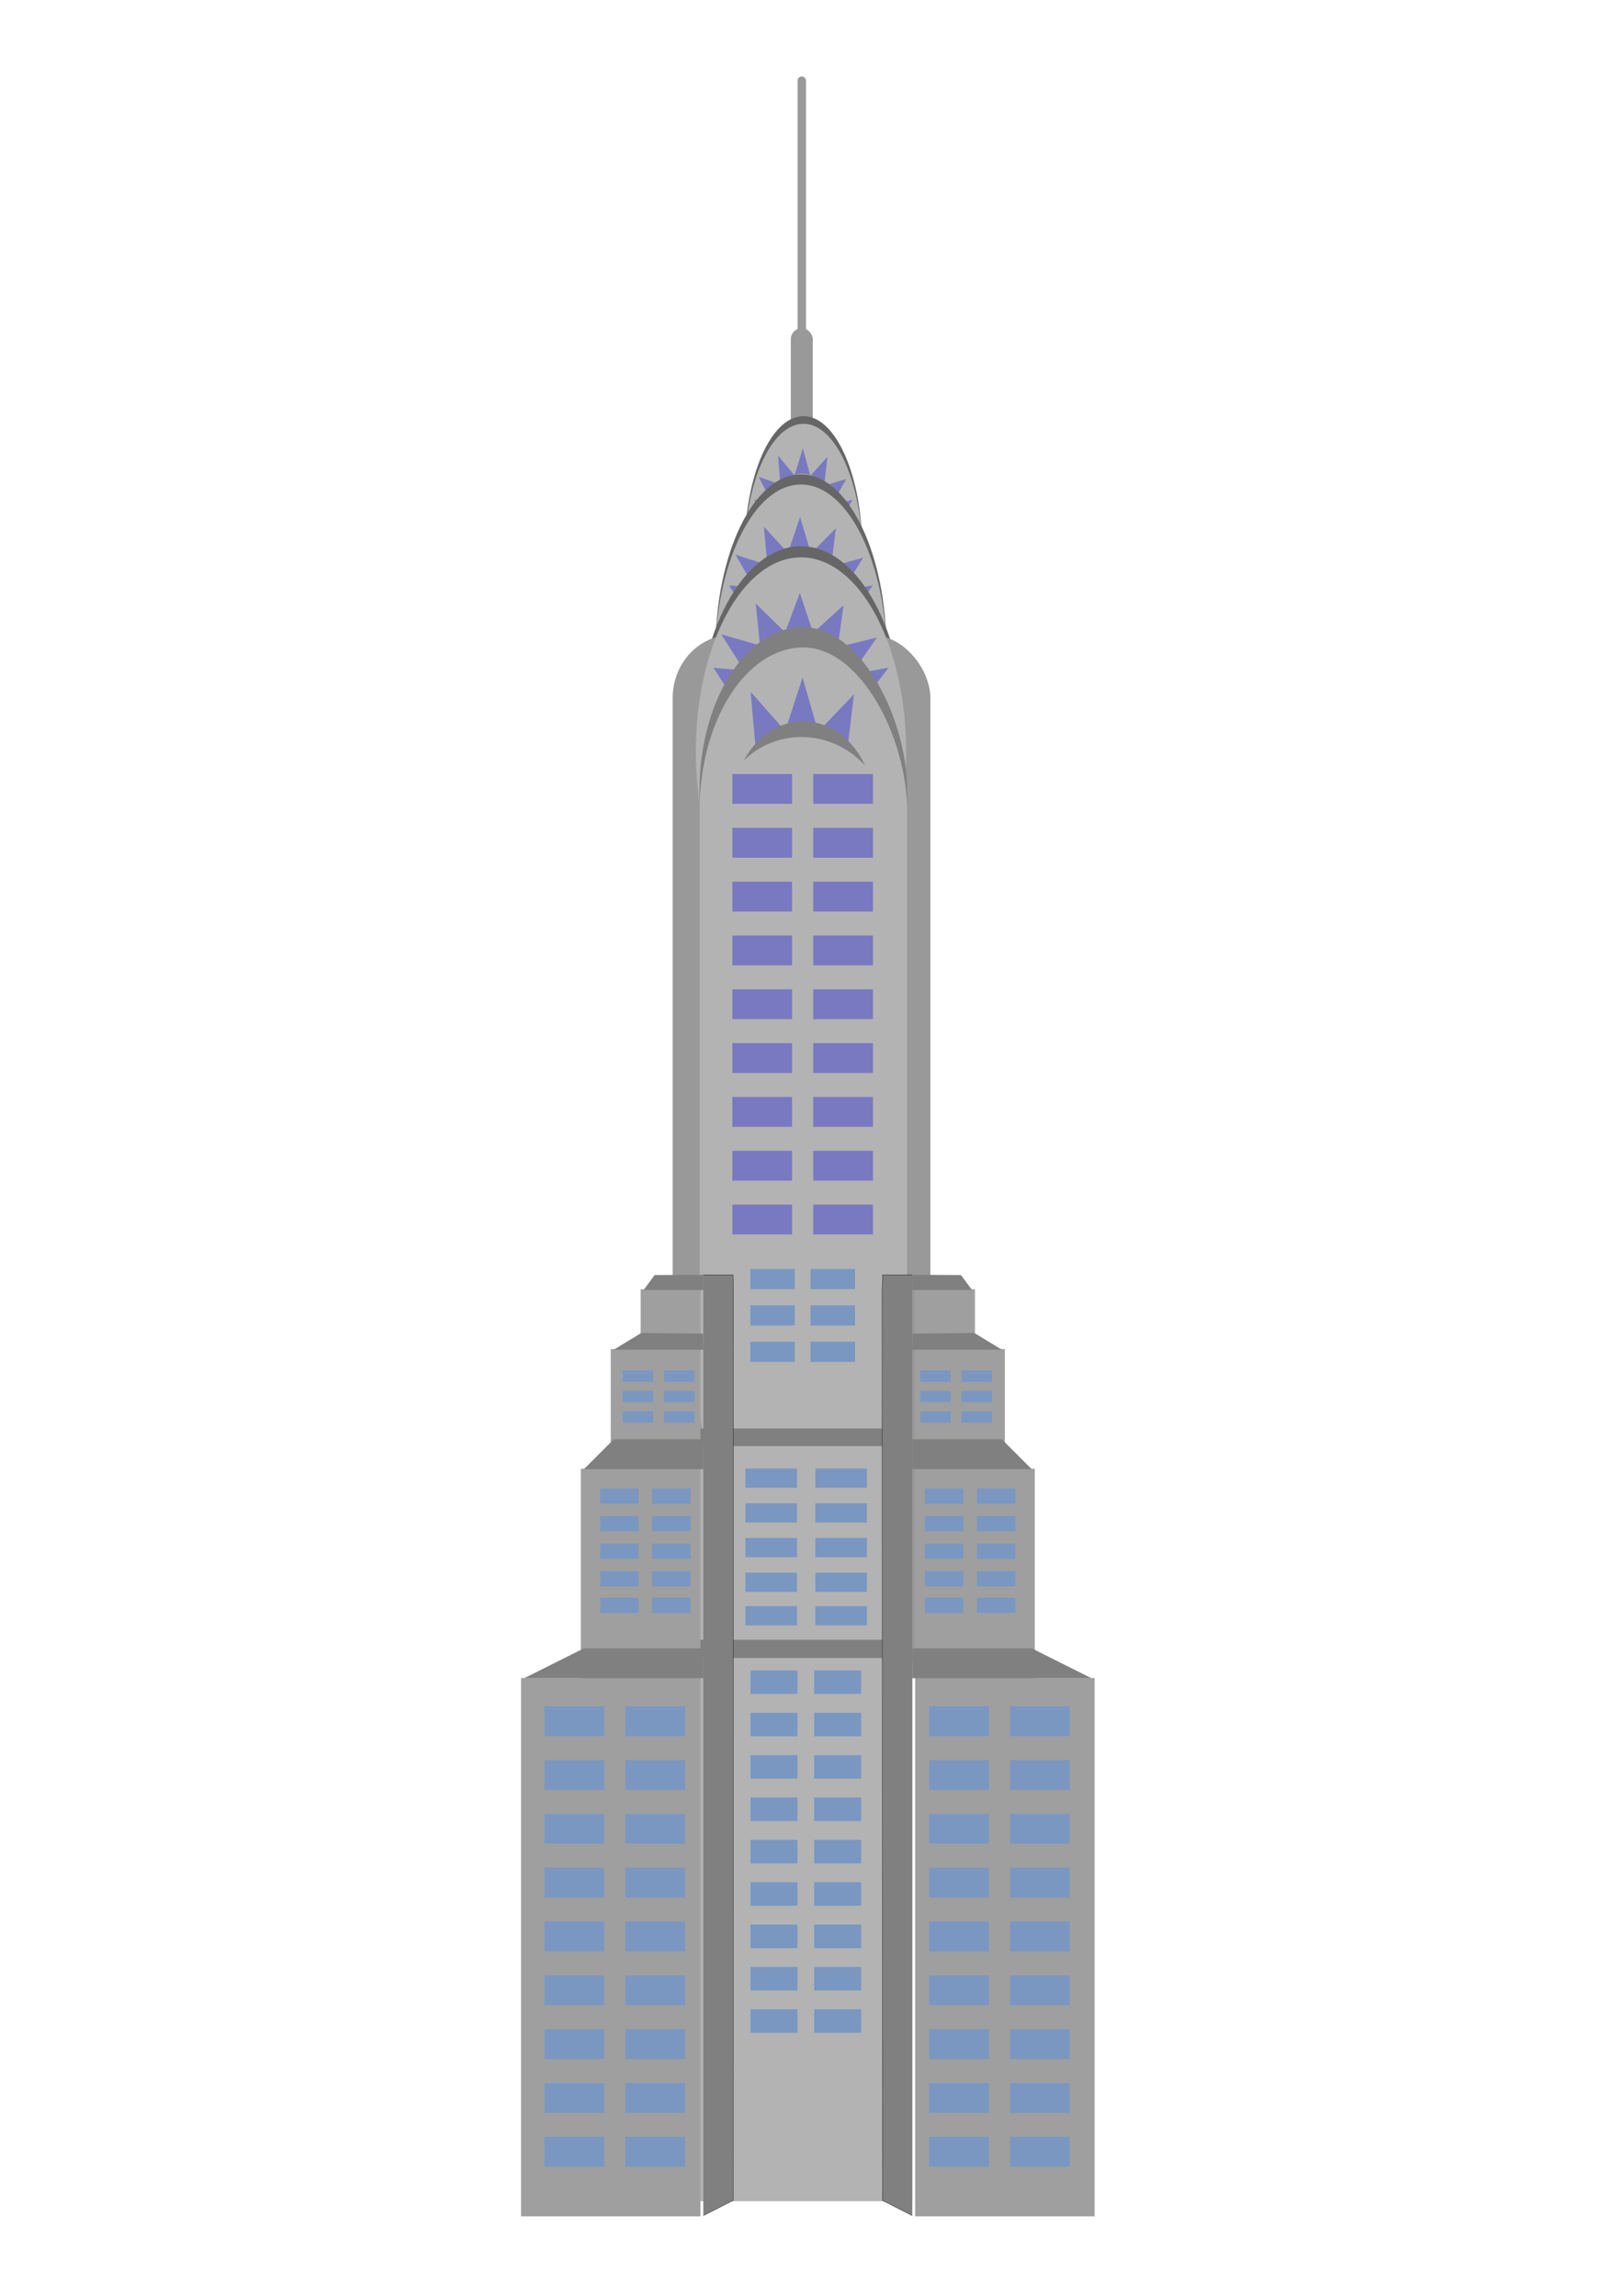 <?xml version="1.0" encoding="UTF-8" standalone="no"?>
<svg
   xmlns:dc="http://purl.org/dc/elements/1.1/"
   xmlns:cc="http://creativecommons.org/ns#"
   xmlns:rdf="http://www.w3.org/1999/02/22-rdf-syntax-ns#"
   xmlns:svg="http://www.w3.org/2000/svg"
   xmlns="http://www.w3.org/2000/svg"
   id="svg5167"
   version="1.1"
   viewBox="0 0 210 297"
   height="297mm"
   width="210mm">
  <defs
     id="defs5161" />
  <g
     id="layer1">
    <g
       transform="matrix(0.146,0,0,0.146,260.969,221.986)"
       id="g14337"
       style="display:inline">
      <rect
         style="fill:#999999;fill-opacity:1;stroke:none;stroke-width:0.565;stroke-linejoin:round;stroke-miterlimit:4;stroke-dasharray:none;stroke-opacity:1"
         id="rect12994"
         width="19.457"
         height="477.45"
         x="-1086.611"
         y="-1229.643"
         ry="9.729" />
      <rect
         style="fill:#999999;fill-opacity:1;stroke:none;stroke-width:0.565;stroke-linejoin:round;stroke-miterlimit:4;stroke-dasharray:none;stroke-opacity:1"
         id="rect12996"
         width="7.484"
         height="342.746"
         x="-1080.624"
         y="-1452.653"
         ry="3.587" />
      <ellipse
         style="fill:#666666;fill-opacity:1;stroke:none;stroke-width:0.352;stroke-linejoin:round;stroke-miterlimit:4;stroke-dasharray:none;stroke-opacity:1"
         id="path12783-4-3-4"
         cx="-1075.386"
         cy="-1033.224"
         rx="52.113"
         ry="118.501" />
      <ellipse
         style="display:inline;fill:#b3b3b3;fill-opacity:1;stroke:none;stroke-width:0.353;stroke-linejoin:round;stroke-miterlimit:4;stroke-dasharray:none;stroke-opacity:1"
         id="path12783-9-2-2-0"
         cx="-1075.386"
         cy="-1026.441"
         rx="52.429"
         ry="118.501" />
      <path
         style="fill:#7979c1;fill-opacity:1;stroke:none;stroke-width:0.17;stroke-linejoin:round;stroke-miterlimit:4;stroke-dasharray:none;stroke-opacity:1"
         d="m -1075.945,-1123.224 -7.187,23.443 c 2.157,-0.724 4.34,-1.092 6.527,-1.102 2.381,0.023 4.756,0.472 7.098,1.341 z m -22.014,6.408 2.135,25.681 -19.319,-6.814 10.445,20.111 c 5.771,-11.343 13.105,-18.93 21.05,-21.773 z m 43.816,1.112 -14.728,16.357 c 4.158,1.645 8.161,4.602 11.86,8.762 z m 16.594,19.724 -19.189,5.733 c 3.129,3.579 6.004,7.987 8.549,13.106 z m -67.973,19.923 -13.52,-1.485 8.162,15.473 c 1.526,-5.042 3.323,-9.733 5.357,-13.988 z m 58.665,1.792 c 1.845,4.1 3.477,8.57 4.868,13.34 l 10.259,-16.641 z"
         id="path12859-2-4-8" />
      <ellipse
         style="fill:#666666;fill-opacity:1;stroke:none;stroke-width:0.489;stroke-linejoin:round;stroke-miterlimit:4;stroke-dasharray:none;stroke-opacity:1"
         id="path12783-4-3"
         cx="-1077.606"
         cy="-943.099"
         rx="75.916"
         ry="157.06" />
      <ellipse
         style="display:inline;fill:#b3b3b3;fill-opacity:1;stroke:none;stroke-width:0.49;stroke-linejoin:round;stroke-miterlimit:4;stroke-dasharray:none;stroke-opacity:1"
         id="path12783-9-2-2"
         cx="-1077.606"
         cy="-934.109"
         rx="76.376"
         ry="157.06" />
      <path
         style="fill:#7979c1;fill-opacity:1;stroke:none;stroke-width:0.237;stroke-linejoin:round;stroke-miterlimit:4;stroke-dasharray:none;stroke-opacity:1"
         d="m -1078.42,-1062.385 -10.47,31.071 c 3.142,-0.959 6.322,-1.448 9.508,-1.46 3.469,0.031 6.929,0.626 10.34,1.778 z m -32.069,8.493 3.111,34.038 -28.143,-9.032 15.216,26.655 c 8.406,-15.034 19.091,-25.09 30.665,-28.858 z m 63.829,1.474 -21.455,21.679 c 6.058,2.18 11.889,6.1 17.278,11.614 z m 24.174,26.142 -27.953,7.598 c 4.558,4.744 8.746,10.586 12.454,17.37 z m -99.021,26.406 -19.695,-1.969 11.891,20.508 c 2.223,-6.683 4.84,-12.9 7.804,-18.54 z m 85.46,2.375 c 2.688,5.434 5.064,11.359 7.091,17.681 l 14.946,-22.056 z"
         id="path12859-2-4" />
      <ellipse
         style="fill:#666666;fill-opacity:1;stroke:none;stroke-width:0.565;stroke-linejoin:round;stroke-miterlimit:4;stroke-dasharray:none;stroke-opacity:1"
         id="path12783"
         cx="-1077.606"
         cy="-864.461"
         rx="92.604"
         ry="171.979" />
      <rect
         style="fill:#999999;fill-opacity:1;stroke:none;stroke-width:0.586;stroke-linejoin:round;stroke-miterlimit:4;stroke-dasharray:none;stroke-opacity:1"
         id="rect13053"
         width="103.717"
         height="925.842"
         x="-1191.32"
         y="-957.68"
         ry="55.732" />
      <rect
         style="display:inline;fill:#999999;fill-opacity:1;stroke:none;stroke-width:0.586;stroke-linejoin:round;stroke-miterlimit:4;stroke-dasharray:none;stroke-opacity:1"
         id="rect13053-6"
         width="103.717"
         height="925.842"
         x="-1066.627"
         y="-957.68"
         ry="55.732" />
      <ellipse
         style="display:inline;fill:#b3b3b3;fill-opacity:1;stroke:none;stroke-width:0.567;stroke-linejoin:round;stroke-miterlimit:4;stroke-dasharray:none;stroke-opacity:1"
         id="path12783-9"
         cx="-1077.606"
         cy="-854.618"
         rx="93.165"
         ry="171.979" />
      <path
         style="fill:#7979c1;fill-opacity:1;stroke:none;stroke-width:0.274;stroke-linejoin:round;stroke-miterlimit:4;stroke-dasharray:none;stroke-opacity:1"
         d="m -1078.599,-995.078 -12.772,34.022 c 3.833,-1.05 7.712,-1.585 11.598,-1.599 4.231,0.034 8.452,0.685 12.613,1.947 z m -39.119,9.299 3.795,37.271 -34.329,-9.89 18.561,29.187 c 10.254,-16.462 23.288,-27.473 37.406,-31.599 z m 77.86,1.614 -26.172,23.738 c 7.389,2.387 14.503,6.679 21.076,12.717 z m 29.488,28.625 -34.098,8.32 c 5.56,5.194 10.669,11.592 15.191,19.021 z m -120.788,28.914 -24.024,-2.155 14.505,22.456 c 2.712,-7.318 5.904,-14.125 9.52,-20.301 z m 104.247,2.6 c 3.279,5.95 6.178,12.438 8.65,19.361 l 18.231,-24.151 z"
         id="path12859" />
      <g
         id="g13051"
         transform="matrix(1.128,0,0,1,513.136,27.689)">
        <rect
           ry="145.181"
           y="-992.415"
           x="-1489.974"
           height="811.216"
           width="163.141"
           id="rect13006-8"
           style="display:inline;fill:#808080;fill-opacity:1;stroke:none;stroke-width:0.424;stroke-linejoin:round;stroke-miterlimit:4;stroke-dasharray:none;stroke-opacity:1" />
        <rect
           ry="145.181"
           y="-974.455"
           x="-1489.949"
           height="811.216"
           width="163.141"
           id="rect13006"
           style="fill:#b3b3b3;fill-opacity:1;stroke:none;stroke-width:0.424;stroke-linejoin:round;stroke-miterlimit:4;stroke-dasharray:none;stroke-opacity:1" />
      </g>
      <g
         id="g13183"
         transform="translate(682.499,-59.868)">
        <rect
           y="-194.857"
           x="-1852.083"
           height="306.649"
           width="185.208"
           id="rect13177"
           style="fill:#808080;fill-opacity:1;stroke:none;stroke-width:0.588;stroke-linejoin:round;stroke-miterlimit:4;stroke-dasharray:none;stroke-opacity:1" />
        <rect
           y="-179.25"
           x="-1852.083"
           height="449.792"
           width="185.208"
           id="rect13179"
           style="fill:#b3b3b3;fill-opacity:1;stroke:none;stroke-width:0.565;stroke-linejoin:round;stroke-miterlimit:4;stroke-dasharray:none;stroke-opacity:1" />
      </g>
      <g
         transform="matrix(1,0,0,1.033,682.499,133.806)"
         style="display:inline"
         id="g13183-9">
        <rect
           y="-194.857"
           x="-1852.083"
           height="306.649"
           width="185.208"
           id="rect13177-3"
           style="fill:#808080;fill-opacity:1;stroke:none;stroke-width:0.588;stroke-linejoin:round;stroke-miterlimit:4;stroke-dasharray:none;stroke-opacity:1" />
        <rect
           y="-179.25"
           x="-1852.083"
           height="465.959"
           width="190.626"
           id="rect13179-5"
           style="fill:#b3b3b3;fill-opacity:1;stroke:none;stroke-width:0.552;stroke-linejoin:round;stroke-miterlimit:4;stroke-dasharray:none;stroke-opacity:1" />
      </g>
      <g
         id="g13135"
         transform="translate(449.792,39.952)">
        <path
           transform="scale(0.265)"
           id="rect13072"
           d="m -6300,-1577.48 v 200 h -100 v 400 h -100 v 700 h -200 v 1800 h 600 v -1652 -128 -656 -424 -240 z"
           style="fill:#9f9f9f;fill-opacity:1;stroke:none;stroke-width:1.705;stroke-linejoin:round;stroke-miterlimit:4;stroke-dasharray:none;stroke-opacity:1" />
        <path
           id="path13110"
           d="m -1719.792,-99.875 h 105.833 v 26.458 h -158.75"
           style="fill:#808080;stroke:none;stroke-width:0.265px;stroke-linecap:butt;stroke-linejoin:miter;stroke-opacity:1" />
        <path
           id="path13117"
           d="m -1719.792,-258.625 26.458,-26.458 h 79.375 v 26.458 z"
           style="fill:#808080;stroke:none;stroke-width:0.265px;stroke-linecap:butt;stroke-linejoin:miter;stroke-opacity:1" />
        <path
           id="path13119"
           d="m -1693.333,-364.458 h 79.375 l -0.265,-14.287 -54.769,-0.529 z"
           style="fill:#808080;stroke:none;stroke-width:0.265px;stroke-linecap:butt;stroke-linejoin:miter;stroke-opacity:1" />
        <path
           id="path13125"
           d="m -1666.875,-417.375 h 52.917 v -13.494 l -43.127,0.265 z"
           style="fill:#808080;stroke:none;stroke-width:0.265px;stroke-linecap:butt;stroke-linejoin:miter;stroke-opacity:1" />
        <path
           id="path13127"
           d="m -1613.958,-430.869 h 26.324 l 0.374,13.564 -0.24,806.695 -26.458,13.442"
           style="fill:#808080;stroke:#000000;stroke-width:0.265px;stroke-linecap:butt;stroke-linejoin:miter;stroke-opacity:1" />
      </g>
      <g
         style="display:inline"
         id="g13135-0"
         transform="matrix(-1,0,0,1,-2592.917,39.952)">
        <path
           transform="scale(0.265)"
           id="rect13072-1"
           d="m -6300,-1577.48 v 200 h -100 v 400 h -100 v 700 h -200 v 1800 h 600 v -1652 -128 -656 -424 -240 z"
           style="fill:#9f9f9f;fill-opacity:1;stroke:none;stroke-width:1.705;stroke-linejoin:round;stroke-miterlimit:4;stroke-dasharray:none;stroke-opacity:1" />
        <path
           id="path13110-5"
           d="m -1719.792,-99.875 h 105.833 v 26.458 h -158.75"
           style="fill:#808080;stroke:none;stroke-width:0.265px;stroke-linecap:butt;stroke-linejoin:miter;stroke-opacity:1" />
        <path
           id="path13117-2"
           d="m -1719.792,-258.625 26.458,-26.458 h 79.375 v 26.458 z"
           style="fill:#808080;stroke:none;stroke-width:0.265px;stroke-linecap:butt;stroke-linejoin:miter;stroke-opacity:1" />
        <path
           id="path13119-4"
           d="m -1693.333,-364.458 h 79.375 l -0.265,-14.287 -54.769,-0.529 z"
           style="fill:#808080;stroke:none;stroke-width:0.265px;stroke-linecap:butt;stroke-linejoin:miter;stroke-opacity:1" />
        <path
           id="path13125-6"
           d="m -1666.875,-417.375 h 52.917 v -13.494 l -43.127,0.265 z"
           style="fill:#808080;stroke:none;stroke-width:0.265px;stroke-linecap:butt;stroke-linejoin:miter;stroke-opacity:1" />
        <path
           id="path13127-1"
           d="m -1613.958,-430.869 h 26.324 l 0.374,13.564 -0.24,806.695 -26.458,13.442"
           style="fill:#808080;stroke:#000000;stroke-width:0.265px;stroke-linecap:butt;stroke-linejoin:miter;stroke-opacity:1" />
      </g>
      <g
         id="g13354"
         transform="translate(0,-2.126)"
         style="fill:#7997c1;fill-opacity:1">
        <g
           style="fill:#7997c1;fill-opacity:1"
           id="g13234">
          <rect
             style="fill:#7997c1;fill-opacity:1;stroke:none;stroke-width:0.565;stroke-linejoin:round;stroke-miterlimit:4;stroke-dasharray:none;stroke-opacity:1"
             id="rect13226"
             width="52.917"
             height="26.458"
             x="-1304.925"
             y="-6.477" />
          <rect
             style="fill:#7997c1;fill-opacity:1;stroke:none;stroke-width:0.565;stroke-linejoin:round;stroke-miterlimit:4;stroke-dasharray:none;stroke-opacity:1"
             id="rect13228"
             width="52.917"
             height="26.458"
             x="-1233.223"
             y="-6.477" />
        </g>
        <g
           id="g13234-9"
           style="display:inline;fill:#7997c1;fill-opacity:1"
           transform="translate(0,47.693)">
          <rect
             style="fill:#7997c1;fill-opacity:1;stroke:none;stroke-width:0.565;stroke-linejoin:round;stroke-miterlimit:4;stroke-dasharray:none;stroke-opacity:1"
             id="rect13226-0"
             width="52.917"
             height="26.458"
             x="-1304.925"
             y="-6.477" />
          <rect
             style="fill:#7997c1;fill-opacity:1;stroke:none;stroke-width:0.565;stroke-linejoin:round;stroke-miterlimit:4;stroke-dasharray:none;stroke-opacity:1"
             id="rect13228-4"
             width="52.917"
             height="26.458"
             x="-1233.223"
             y="-6.477" />
        </g>
        <g
           id="g13234-2"
           style="display:inline;fill:#7997c1;fill-opacity:1"
           transform="translate(0,143.08)">
          <rect
             style="fill:#7997c1;fill-opacity:1;stroke:none;stroke-width:0.565;stroke-linejoin:round;stroke-miterlimit:4;stroke-dasharray:none;stroke-opacity:1"
             id="rect13226-7"
             width="52.917"
             height="26.458"
             x="-1304.925"
             y="-6.477" />
          <rect
             style="fill:#7997c1;fill-opacity:1;stroke:none;stroke-width:0.565;stroke-linejoin:round;stroke-miterlimit:4;stroke-dasharray:none;stroke-opacity:1"
             id="rect13228-0"
             width="52.917"
             height="26.458"
             x="-1233.223"
             y="-6.477" />
        </g>
        <g
           id="g13234-20"
           style="display:inline;fill:#7997c1;fill-opacity:1"
           transform="translate(0,95.387)">
          <rect
             style="fill:#7997c1;fill-opacity:1;stroke:none;stroke-width:0.565;stroke-linejoin:round;stroke-miterlimit:4;stroke-dasharray:none;stroke-opacity:1"
             id="rect13226-4"
             width="52.917"
             height="26.458"
             x="-1304.925"
             y="-6.477" />
          <rect
             style="fill:#7997c1;fill-opacity:1;stroke:none;stroke-width:0.565;stroke-linejoin:round;stroke-miterlimit:4;stroke-dasharray:none;stroke-opacity:1"
             id="rect13228-3"
             width="52.917"
             height="26.458"
             x="-1233.223"
             y="-6.477" />
        </g>
        <g
           id="g13234-5"
           style="display:inline;fill:#7997c1;fill-opacity:1"
           transform="translate(0,190.774)">
          <rect
             style="fill:#7997c1;fill-opacity:1;stroke:none;stroke-width:0.565;stroke-linejoin:round;stroke-miterlimit:4;stroke-dasharray:none;stroke-opacity:1"
             id="rect13226-9"
             width="52.917"
             height="26.458"
             x="-1304.925"
             y="-6.477" />
          <rect
             style="fill:#7997c1;fill-opacity:1;stroke:none;stroke-width:0.565;stroke-linejoin:round;stroke-miterlimit:4;stroke-dasharray:none;stroke-opacity:1"
             id="rect13228-6"
             width="52.917"
             height="26.458"
             x="-1233.223"
             y="-6.477" />
        </g>
        <g
           id="g13234-7"
           style="display:inline;fill:#7997c1;fill-opacity:1"
           transform="translate(0,238.467)">
          <rect
             style="fill:#7997c1;fill-opacity:1;stroke:none;stroke-width:0.565;stroke-linejoin:round;stroke-miterlimit:4;stroke-dasharray:none;stroke-opacity:1"
             id="rect13226-8"
             width="52.917"
             height="26.458"
             x="-1304.925"
             y="-6.477" />
          <rect
             style="fill:#7997c1;fill-opacity:1;stroke:none;stroke-width:0.565;stroke-linejoin:round;stroke-miterlimit:4;stroke-dasharray:none;stroke-opacity:1"
             id="rect13228-5"
             width="52.917"
             height="26.458"
             x="-1233.223"
             y="-6.477" />
        </g>
        <g
           id="g13234-4"
           style="display:inline;fill:#7997c1;fill-opacity:1"
           transform="translate(0,286.16)">
          <rect
             style="fill:#7997c1;fill-opacity:1;stroke:none;stroke-width:0.565;stroke-linejoin:round;stroke-miterlimit:4;stroke-dasharray:none;stroke-opacity:1"
             id="rect13226-1"
             width="52.917"
             height="26.458"
             x="-1304.925"
             y="-6.477" />
          <rect
             style="fill:#7997c1;fill-opacity:1;stroke:none;stroke-width:0.565;stroke-linejoin:round;stroke-miterlimit:4;stroke-dasharray:none;stroke-opacity:1"
             id="rect13228-34"
             width="52.917"
             height="26.458"
             x="-1233.223"
             y="-6.477" />
        </g>
        <g
           id="g13234-79"
           style="display:inline;fill:#7997c1;fill-opacity:1"
           transform="translate(0,333.854)">
          <rect
             style="fill:#7997c1;fill-opacity:1;stroke:none;stroke-width:0.565;stroke-linejoin:round;stroke-miterlimit:4;stroke-dasharray:none;stroke-opacity:1"
             id="rect13226-44"
             width="52.917"
             height="26.458"
             x="-1304.925"
             y="-6.477" />
          <rect
             style="fill:#7997c1;fill-opacity:1;stroke:none;stroke-width:0.565;stroke-linejoin:round;stroke-miterlimit:4;stroke-dasharray:none;stroke-opacity:1"
             id="rect13228-41"
             width="52.917"
             height="26.458"
             x="-1233.223"
             y="-6.477" />
        </g>
        <g
           id="g13234-6"
           style="display:inline;fill:#7997c1;fill-opacity:1"
           transform="translate(0,381.547)">
          <rect
             style="fill:#7997c1;fill-opacity:1;stroke:none;stroke-width:0.565;stroke-linejoin:round;stroke-miterlimit:4;stroke-dasharray:none;stroke-opacity:1"
             id="rect13226-6"
             width="52.917"
             height="26.458"
             x="-1304.925"
             y="-6.477" />
          <rect
             style="fill:#7997c1;fill-opacity:1;stroke:none;stroke-width:0.565;stroke-linejoin:round;stroke-miterlimit:4;stroke-dasharray:none;stroke-opacity:1"
             id="rect13228-07"
             width="52.917"
             height="26.458"
             x="-1233.223"
             y="-6.477" />
        </g>
      </g>
      <g
         transform="translate(340.916,-2.126)"
         style="display:inline;fill:#7997c1;fill-opacity:1"
         id="g13354-2">
        <g
           style="fill:#7997c1;fill-opacity:1"
           id="g13234-52">
          <rect
             style="fill:#7997c1;fill-opacity:1;stroke:none;stroke-width:0.565;stroke-linejoin:round;stroke-miterlimit:4;stroke-dasharray:none;stroke-opacity:1"
             id="rect13226-43"
             width="52.917"
             height="26.458"
             x="-1304.925"
             y="-6.477" />
          <rect
             style="fill:#7997c1;fill-opacity:1;stroke:none;stroke-width:0.565;stroke-linejoin:round;stroke-miterlimit:4;stroke-dasharray:none;stroke-opacity:1"
             id="rect13228-9"
             width="52.917"
             height="26.458"
             x="-1233.223"
             y="-6.477" />
        </g>
        <g
           id="g13234-9-4"
           style="display:inline;fill:#7997c1;fill-opacity:1"
           transform="translate(0,47.693)">
          <rect
             style="fill:#7997c1;fill-opacity:1;stroke:none;stroke-width:0.565;stroke-linejoin:round;stroke-miterlimit:4;stroke-dasharray:none;stroke-opacity:1"
             id="rect13226-0-3"
             width="52.917"
             height="26.458"
             x="-1304.925"
             y="-6.477" />
          <rect
             style="fill:#7997c1;fill-opacity:1;stroke:none;stroke-width:0.565;stroke-linejoin:round;stroke-miterlimit:4;stroke-dasharray:none;stroke-opacity:1"
             id="rect13228-4-6"
             width="52.917"
             height="26.458"
             x="-1233.223"
             y="-6.477" />
        </g>
        <g
           id="g13234-2-5"
           style="display:inline;fill:#7997c1;fill-opacity:1"
           transform="translate(0,143.08)">
          <rect
             style="fill:#7997c1;fill-opacity:1;stroke:none;stroke-width:0.565;stroke-linejoin:round;stroke-miterlimit:4;stroke-dasharray:none;stroke-opacity:1"
             id="rect13226-7-9"
             width="52.917"
             height="26.458"
             x="-1304.925"
             y="-6.477" />
          <rect
             style="fill:#7997c1;fill-opacity:1;stroke:none;stroke-width:0.565;stroke-linejoin:round;stroke-miterlimit:4;stroke-dasharray:none;stroke-opacity:1"
             id="rect13228-0-9"
             width="52.917"
             height="26.458"
             x="-1233.223"
             y="-6.477" />
        </g>
        <g
           id="g13234-20-1"
           style="display:inline;fill:#7997c1;fill-opacity:1"
           transform="translate(0,95.387)">
          <rect
             style="fill:#7997c1;fill-opacity:1;stroke:none;stroke-width:0.565;stroke-linejoin:round;stroke-miterlimit:4;stroke-dasharray:none;stroke-opacity:1"
             id="rect13226-4-0"
             width="52.917"
             height="26.458"
             x="-1304.925"
             y="-6.477" />
          <rect
             style="fill:#7997c1;fill-opacity:1;stroke:none;stroke-width:0.565;stroke-linejoin:round;stroke-miterlimit:4;stroke-dasharray:none;stroke-opacity:1"
             id="rect13228-3-9"
             width="52.917"
             height="26.458"
             x="-1233.223"
             y="-6.477" />
        </g>
        <g
           id="g13234-5-7"
           style="display:inline;fill:#7997c1;fill-opacity:1"
           transform="translate(0,190.774)">
          <rect
             style="fill:#7997c1;fill-opacity:1;stroke:none;stroke-width:0.565;stroke-linejoin:round;stroke-miterlimit:4;stroke-dasharray:none;stroke-opacity:1"
             id="rect13226-9-2"
             width="52.917"
             height="26.458"
             x="-1304.925"
             y="-6.477" />
          <rect
             style="fill:#7997c1;fill-opacity:1;stroke:none;stroke-width:0.565;stroke-linejoin:round;stroke-miterlimit:4;stroke-dasharray:none;stroke-opacity:1"
             id="rect13228-6-5"
             width="52.917"
             height="26.458"
             x="-1233.223"
             y="-6.477" />
        </g>
        <g
           id="g13234-7-5"
           style="display:inline;fill:#7997c1;fill-opacity:1"
           transform="translate(0,238.467)">
          <rect
             style="fill:#7997c1;fill-opacity:1;stroke:none;stroke-width:0.565;stroke-linejoin:round;stroke-miterlimit:4;stroke-dasharray:none;stroke-opacity:1"
             id="rect13226-8-4"
             width="52.917"
             height="26.458"
             x="-1304.925"
             y="-6.477" />
          <rect
             style="fill:#7997c1;fill-opacity:1;stroke:none;stroke-width:0.565;stroke-linejoin:round;stroke-miterlimit:4;stroke-dasharray:none;stroke-opacity:1"
             id="rect13228-5-5"
             width="52.917"
             height="26.458"
             x="-1233.223"
             y="-6.477" />
        </g>
        <g
           id="g13234-4-5"
           style="display:inline;fill:#7997c1;fill-opacity:1"
           transform="translate(0,286.16)">
          <rect
             style="fill:#7997c1;fill-opacity:1;stroke:none;stroke-width:0.565;stroke-linejoin:round;stroke-miterlimit:4;stroke-dasharray:none;stroke-opacity:1"
             id="rect13226-1-9"
             width="52.917"
             height="26.458"
             x="-1304.925"
             y="-6.477" />
          <rect
             style="fill:#7997c1;fill-opacity:1;stroke:none;stroke-width:0.565;stroke-linejoin:round;stroke-miterlimit:4;stroke-dasharray:none;stroke-opacity:1"
             id="rect13228-34-9"
             width="52.917"
             height="26.458"
             x="-1233.223"
             y="-6.477" />
        </g>
        <g
           id="g13234-79-6"
           style="display:inline;fill:#7997c1;fill-opacity:1"
           transform="translate(0,333.854)">
          <rect
             style="fill:#7997c1;fill-opacity:1;stroke:none;stroke-width:0.565;stroke-linejoin:round;stroke-miterlimit:4;stroke-dasharray:none;stroke-opacity:1"
             id="rect13226-44-8"
             width="52.917"
             height="26.458"
             x="-1304.925"
             y="-6.477" />
          <rect
             style="fill:#7997c1;fill-opacity:1;stroke:none;stroke-width:0.565;stroke-linejoin:round;stroke-miterlimit:4;stroke-dasharray:none;stroke-opacity:1"
             id="rect13228-41-4"
             width="52.917"
             height="26.458"
             x="-1233.223"
             y="-6.477" />
        </g>
        <g
           id="g13234-6-8"
           style="display:inline;fill:#7997c1;fill-opacity:1"
           transform="translate(0,381.547)">
          <rect
             style="fill:#7997c1;fill-opacity:1;stroke:none;stroke-width:0.565;stroke-linejoin:round;stroke-miterlimit:4;stroke-dasharray:none;stroke-opacity:1"
             id="rect13226-6-8"
             width="52.917"
             height="26.458"
             x="-1304.925"
             y="-6.477" />
          <rect
             style="fill:#7997c1;fill-opacity:1;stroke:none;stroke-width:0.565;stroke-linejoin:round;stroke-miterlimit:4;stroke-dasharray:none;stroke-opacity:1"
             id="rect13228-07-2"
             width="52.917"
             height="26.458"
             x="-1233.223"
             y="-6.477" />
        </g>
      </g>
      <g
         transform="translate(166.494,-828.148)"
         style="display:inline;fill:#7979c1;fill-opacity:1"
         id="g13354-2-9">
        <g
           style="fill:#7979c1;fill-opacity:1"
           id="g13234-52-5">
          <rect
             style="fill:#7979c1;fill-opacity:1;stroke:none;stroke-width:0.565;stroke-linejoin:round;stroke-miterlimit:4;stroke-dasharray:none;stroke-opacity:1"
             id="rect13226-43-6"
             width="52.917"
             height="26.458"
             x="-1304.925"
             y="-6.477" />
          <rect
             style="fill:#7979c1;fill-opacity:1;stroke:none;stroke-width:0.565;stroke-linejoin:round;stroke-miterlimit:4;stroke-dasharray:none;stroke-opacity:1"
             id="rect13228-9-2"
             width="52.917"
             height="26.458"
             x="-1233.223"
             y="-6.477" />
        </g>
        <g
           id="g13234-9-4-3"
           style="display:inline;fill:#7979c1;fill-opacity:1"
           transform="translate(0,47.693)">
          <rect
             style="fill:#7979c1;fill-opacity:1;stroke:none;stroke-width:0.565;stroke-linejoin:round;stroke-miterlimit:4;stroke-dasharray:none;stroke-opacity:1"
             id="rect13226-0-3-4"
             width="52.917"
             height="26.458"
             x="-1304.925"
             y="-6.477" />
          <rect
             style="fill:#7979c1;fill-opacity:1;stroke:none;stroke-width:0.565;stroke-linejoin:round;stroke-miterlimit:4;stroke-dasharray:none;stroke-opacity:1"
             id="rect13228-4-6-7"
             width="52.917"
             height="26.458"
             x="-1233.223"
             y="-6.477" />
        </g>
        <g
           id="g13234-2-5-3"
           style="display:inline;fill:#7979c1;fill-opacity:1"
           transform="translate(0,143.08)">
          <rect
             style="fill:#7979c1;fill-opacity:1;stroke:none;stroke-width:0.565;stroke-linejoin:round;stroke-miterlimit:4;stroke-dasharray:none;stroke-opacity:1"
             id="rect13226-7-9-7"
             width="52.917"
             height="26.458"
             x="-1304.925"
             y="-6.477" />
          <rect
             style="fill:#7979c1;fill-opacity:1;stroke:none;stroke-width:0.565;stroke-linejoin:round;stroke-miterlimit:4;stroke-dasharray:none;stroke-opacity:1"
             id="rect13228-0-9-9"
             width="52.917"
             height="26.458"
             x="-1233.223"
             y="-6.477" />
        </g>
        <g
           id="g13234-20-1-0"
           style="display:inline;fill:#7979c1;fill-opacity:1"
           transform="translate(0,95.387)">
          <rect
             style="fill:#7979c1;fill-opacity:1;stroke:none;stroke-width:0.565;stroke-linejoin:round;stroke-miterlimit:4;stroke-dasharray:none;stroke-opacity:1"
             id="rect13226-4-0-2"
             width="52.917"
             height="26.458"
             x="-1304.925"
             y="-6.477" />
          <rect
             style="fill:#7979c1;fill-opacity:1;stroke:none;stroke-width:0.565;stroke-linejoin:round;stroke-miterlimit:4;stroke-dasharray:none;stroke-opacity:1"
             id="rect13228-3-9-6"
             width="52.917"
             height="26.458"
             x="-1233.223"
             y="-6.477" />
        </g>
        <g
           id="g13234-5-7-6"
           style="display:inline;fill:#7979c1;fill-opacity:1"
           transform="translate(0,190.774)">
          <rect
             style="fill:#7979c1;fill-opacity:1;stroke:none;stroke-width:0.565;stroke-linejoin:round;stroke-miterlimit:4;stroke-dasharray:none;stroke-opacity:1"
             id="rect13226-9-2-7"
             width="52.917"
             height="26.458"
             x="-1304.925"
             y="-6.477" />
          <rect
             style="fill:#7979c1;fill-opacity:1;stroke:none;stroke-width:0.565;stroke-linejoin:round;stroke-miterlimit:4;stroke-dasharray:none;stroke-opacity:1"
             id="rect13228-6-5-3"
             width="52.917"
             height="26.458"
             x="-1233.223"
             y="-6.477" />
        </g>
        <g
           id="g13234-7-5-6"
           style="display:inline;fill:#7979c1;fill-opacity:1"
           transform="translate(0,238.467)">
          <rect
             style="fill:#7979c1;fill-opacity:1;stroke:none;stroke-width:0.565;stroke-linejoin:round;stroke-miterlimit:4;stroke-dasharray:none;stroke-opacity:1"
             id="rect13226-8-4-0"
             width="52.917"
             height="26.458"
             x="-1304.925"
             y="-6.477" />
          <rect
             style="fill:#7979c1;fill-opacity:1;stroke:none;stroke-width:0.565;stroke-linejoin:round;stroke-miterlimit:4;stroke-dasharray:none;stroke-opacity:1"
             id="rect13228-5-5-5"
             width="52.917"
             height="26.458"
             x="-1233.223"
             y="-6.477" />
        </g>
        <g
           id="g13234-4-5-7"
           style="display:inline;fill:#7979c1;fill-opacity:1"
           transform="translate(0,286.16)">
          <rect
             style="fill:#7979c1;fill-opacity:1;stroke:none;stroke-width:0.565;stroke-linejoin:round;stroke-miterlimit:4;stroke-dasharray:none;stroke-opacity:1"
             id="rect13226-1-9-4"
             width="52.917"
             height="26.458"
             x="-1304.925"
             y="-6.477" />
          <rect
             style="fill:#7979c1;fill-opacity:1;stroke:none;stroke-width:0.565;stroke-linejoin:round;stroke-miterlimit:4;stroke-dasharray:none;stroke-opacity:1"
             id="rect13228-34-9-1"
             width="52.917"
             height="26.458"
             x="-1233.223"
             y="-6.477" />
        </g>
        <g
           id="g13234-79-6-5"
           style="display:inline;fill:#7979c1;fill-opacity:1"
           transform="translate(0,333.854)">
          <rect
             style="fill:#7979c1;fill-opacity:1;stroke:none;stroke-width:0.565;stroke-linejoin:round;stroke-miterlimit:4;stroke-dasharray:none;stroke-opacity:1"
             id="rect13226-44-8-8"
             width="52.917"
             height="26.458"
             x="-1304.925"
             y="-6.477" />
          <rect
             style="fill:#7979c1;fill-opacity:1;stroke:none;stroke-width:0.565;stroke-linejoin:round;stroke-miterlimit:4;stroke-dasharray:none;stroke-opacity:1"
             id="rect13228-41-4-0"
             width="52.917"
             height="26.458"
             x="-1233.223"
             y="-6.477" />
        </g>
        <g
           id="g13234-6-8-8"
           style="display:inline;fill:#7979c1;fill-opacity:1"
           transform="translate(0,381.547)">
          <rect
             style="fill:#7979c1;fill-opacity:1;stroke:none;stroke-width:0.565;stroke-linejoin:round;stroke-miterlimit:4;stroke-dasharray:none;stroke-opacity:1"
             id="rect13226-6-8-6"
             width="52.917"
             height="26.458"
             x="-1304.925"
             y="-6.477" />
          <rect
             style="fill:#7979c1;fill-opacity:1;stroke:none;stroke-width:0.565;stroke-linejoin:round;stroke-miterlimit:4;stroke-dasharray:none;stroke-opacity:1"
             id="rect13228-07-2-4"
             width="52.917"
             height="26.458"
             x="-1233.223"
             y="-6.477" />
        </g>
      </g>
      <g
         transform="matrix(0.787,0,0,0.787,-95.394,-35.253)"
         style="display:inline;fill:#7997c1;fill-opacity:1"
         id="g13354-2-4">
        <g
           style="fill:#7997c1;fill-opacity:1"
           id="g13234-52-4">
          <rect
             style="fill:#7997c1;fill-opacity:1;stroke:none;stroke-width:0.565;stroke-linejoin:round;stroke-miterlimit:4;stroke-dasharray:none;stroke-opacity:1"
             id="rect13226-43-2"
             width="52.917"
             height="26.458"
             x="-1304.925"
             y="-6.477" />
          <rect
             style="fill:#7997c1;fill-opacity:1;stroke:none;stroke-width:0.565;stroke-linejoin:round;stroke-miterlimit:4;stroke-dasharray:none;stroke-opacity:1"
             id="rect13228-9-4"
             width="52.917"
             height="26.458"
             x="-1233.223"
             y="-6.477" />
        </g>
        <g
           id="g13234-9-4-1"
           style="display:inline;fill:#7997c1;fill-opacity:1"
           transform="translate(0,47.693)">
          <rect
             style="fill:#7997c1;fill-opacity:1;stroke:none;stroke-width:0.565;stroke-linejoin:round;stroke-miterlimit:4;stroke-dasharray:none;stroke-opacity:1"
             id="rect13226-0-3-5"
             width="52.917"
             height="26.458"
             x="-1304.925"
             y="-6.477" />
          <rect
             style="fill:#7997c1;fill-opacity:1;stroke:none;stroke-width:0.565;stroke-linejoin:round;stroke-miterlimit:4;stroke-dasharray:none;stroke-opacity:1"
             id="rect13228-4-6-0"
             width="52.917"
             height="26.458"
             x="-1233.223"
             y="-6.477" />
        </g>
        <g
           id="g13234-2-5-4"
           style="display:inline;fill:#7997c1;fill-opacity:1"
           transform="translate(0,143.08)">
          <rect
             style="fill:#7997c1;fill-opacity:1;stroke:none;stroke-width:0.565;stroke-linejoin:round;stroke-miterlimit:4;stroke-dasharray:none;stroke-opacity:1"
             id="rect13226-7-9-0"
             width="52.917"
             height="26.458"
             x="-1304.925"
             y="-6.477" />
          <rect
             style="fill:#7997c1;fill-opacity:1;stroke:none;stroke-width:0.565;stroke-linejoin:round;stroke-miterlimit:4;stroke-dasharray:none;stroke-opacity:1"
             id="rect13228-0-9-97"
             width="52.917"
             height="26.458"
             x="-1233.223"
             y="-6.477" />
        </g>
        <g
           id="g13234-20-1-5"
           style="display:inline;fill:#7997c1;fill-opacity:1"
           transform="translate(0,95.387)">
          <rect
             style="fill:#7997c1;fill-opacity:1;stroke:none;stroke-width:0.565;stroke-linejoin:round;stroke-miterlimit:4;stroke-dasharray:none;stroke-opacity:1"
             id="rect13226-4-0-7"
             width="52.917"
             height="26.458"
             x="-1304.925"
             y="-6.477" />
          <rect
             style="fill:#7997c1;fill-opacity:1;stroke:none;stroke-width:0.565;stroke-linejoin:round;stroke-miterlimit:4;stroke-dasharray:none;stroke-opacity:1"
             id="rect13228-3-9-62"
             width="52.917"
             height="26.458"
             x="-1233.223"
             y="-6.477" />
        </g>
        <g
           id="g13234-5-7-0"
           style="display:inline;fill:#7997c1;fill-opacity:1"
           transform="translate(0,190.774)">
          <rect
             style="fill:#7997c1;fill-opacity:1;stroke:none;stroke-width:0.565;stroke-linejoin:round;stroke-miterlimit:4;stroke-dasharray:none;stroke-opacity:1"
             id="rect13226-9-2-0"
             width="52.917"
             height="26.458"
             x="-1304.925"
             y="-6.477" />
          <rect
             style="fill:#7997c1;fill-opacity:1;stroke:none;stroke-width:0.565;stroke-linejoin:round;stroke-miterlimit:4;stroke-dasharray:none;stroke-opacity:1"
             id="rect13228-6-5-9"
             width="52.917"
             height="26.458"
             x="-1233.223"
             y="-6.477" />
        </g>
        <g
           id="g13234-7-5-63"
           style="display:inline;fill:#7997c1;fill-opacity:1"
           transform="translate(0,238.467)">
          <rect
             style="fill:#7997c1;fill-opacity:1;stroke:none;stroke-width:0.565;stroke-linejoin:round;stroke-miterlimit:4;stroke-dasharray:none;stroke-opacity:1"
             id="rect13226-8-4-2"
             width="52.917"
             height="26.458"
             x="-1304.925"
             y="-6.477" />
          <rect
             style="fill:#7997c1;fill-opacity:1;stroke:none;stroke-width:0.565;stroke-linejoin:round;stroke-miterlimit:4;stroke-dasharray:none;stroke-opacity:1"
             id="rect13228-5-5-2"
             width="52.917"
             height="26.458"
             x="-1233.223"
             y="-6.477" />
        </g>
        <g
           id="g13234-4-5-8"
           style="display:inline;fill:#7997c1;fill-opacity:1"
           transform="translate(0,286.16)">
          <rect
             style="fill:#7997c1;fill-opacity:1;stroke:none;stroke-width:0.565;stroke-linejoin:round;stroke-miterlimit:4;stroke-dasharray:none;stroke-opacity:1"
             id="rect13226-1-9-44"
             width="52.917"
             height="26.458"
             x="-1304.925"
             y="-6.477" />
          <rect
             style="fill:#7997c1;fill-opacity:1;stroke:none;stroke-width:0.565;stroke-linejoin:round;stroke-miterlimit:4;stroke-dasharray:none;stroke-opacity:1"
             id="rect13228-34-9-6"
             width="52.917"
             height="26.458"
             x="-1233.223"
             y="-6.477" />
        </g>
        <g
           id="g13234-79-6-2"
           style="display:inline;fill:#7997c1;fill-opacity:1"
           transform="translate(0,333.854)">
          <rect
             style="fill:#7997c1;fill-opacity:1;stroke:none;stroke-width:0.565;stroke-linejoin:round;stroke-miterlimit:4;stroke-dasharray:none;stroke-opacity:1"
             id="rect13226-44-8-2"
             width="52.917"
             height="26.458"
             x="-1304.925"
             y="-6.477" />
          <rect
             style="fill:#7997c1;fill-opacity:1;stroke:none;stroke-width:0.565;stroke-linejoin:round;stroke-miterlimit:4;stroke-dasharray:none;stroke-opacity:1"
             id="rect13228-41-4-5"
             width="52.917"
             height="26.458"
             x="-1233.223"
             y="-6.477" />
        </g>
        <g
           id="g13234-6-8-9"
           style="display:inline;fill:#7997c1;fill-opacity:1"
           transform="translate(0,381.547)">
          <rect
             style="fill:#7997c1;fill-opacity:1;stroke:none;stroke-width:0.565;stroke-linejoin:round;stroke-miterlimit:4;stroke-dasharray:none;stroke-opacity:1"
             id="rect13226-6-8-5"
             width="52.917"
             height="26.458"
             x="-1304.925"
             y="-6.477" />
          <rect
             style="fill:#7997c1;fill-opacity:1;stroke:none;stroke-width:0.565;stroke-linejoin:round;stroke-miterlimit:4;stroke-dasharray:none;stroke-opacity:1"
             id="rect13228-07-2-7"
             width="52.917"
             height="26.458"
             x="-1233.223"
             y="-6.477" />
        </g>
      </g>
      <g
         id="g13804"
         transform="translate(-324.908,10.583)"
         style="fill:#7997c1;fill-opacity:1">
        <g
           transform="matrix(0.864,0,0,0.645,325.526,-225.619)"
           style="fill:#7997c1;fill-opacity:1"
           id="g13234-52-0">
          <rect
             style="fill:#7997c1;fill-opacity:1;stroke:none;stroke-width:0.565;stroke-linejoin:round;stroke-miterlimit:4;stroke-dasharray:none;stroke-opacity:1"
             id="rect13226-43-7"
             width="52.917"
             height="26.458"
             x="-1304.925"
             y="-6.477" />
          <rect
             style="fill:#7997c1;fill-opacity:1;stroke:none;stroke-width:0.565;stroke-linejoin:round;stroke-miterlimit:4;stroke-dasharray:none;stroke-opacity:1"
             id="rect13228-9-5"
             width="52.917"
             height="26.458"
             x="-1233.223"
             y="-6.477" />
        </g>
        <g
           id="g13234-9-4-7"
           style="display:inline;fill:#7997c1;fill-opacity:1"
           transform="matrix(0.864,0,0,0.645,325.526,-194.874)">
          <rect
             style="fill:#7997c1;fill-opacity:1;stroke:none;stroke-width:0.565;stroke-linejoin:round;stroke-miterlimit:4;stroke-dasharray:none;stroke-opacity:1"
             id="rect13226-0-3-6"
             width="52.917"
             height="26.458"
             x="-1304.925"
             y="-6.477" />
          <rect
             style="fill:#7997c1;fill-opacity:1;stroke:none;stroke-width:0.565;stroke-linejoin:round;stroke-miterlimit:4;stroke-dasharray:none;stroke-opacity:1"
             id="rect13228-4-6-06"
             width="52.917"
             height="26.458"
             x="-1233.223"
             y="-6.477" />
        </g>
        <g
           id="g13234-2-5-2"
           style="display:inline;fill:#7997c1;fill-opacity:1"
           transform="matrix(0.864,0,0,0.645,325.526,-133.385)">
          <rect
             style="fill:#7997c1;fill-opacity:1;stroke:none;stroke-width:0.565;stroke-linejoin:round;stroke-miterlimit:4;stroke-dasharray:none;stroke-opacity:1"
             id="rect13226-7-9-3"
             width="52.917"
             height="26.458"
             x="-1304.925"
             y="-6.477" />
          <rect
             style="fill:#7997c1;fill-opacity:1;stroke:none;stroke-width:0.565;stroke-linejoin:round;stroke-miterlimit:4;stroke-dasharray:none;stroke-opacity:1"
             id="rect13228-0-9-8"
             width="52.917"
             height="26.458"
             x="-1233.223"
             y="-6.477" />
        </g>
        <g
           id="g13234-20-1-3"
           style="display:inline;fill:#7997c1;fill-opacity:1"
           transform="matrix(0.864,0,0,0.645,325.526,-164.13)">
          <rect
             style="fill:#7997c1;fill-opacity:1;stroke:none;stroke-width:0.565;stroke-linejoin:round;stroke-miterlimit:4;stroke-dasharray:none;stroke-opacity:1"
             id="rect13226-4-0-0"
             width="52.917"
             height="26.458"
             x="-1304.925"
             y="-6.477" />
          <rect
             style="fill:#7997c1;fill-opacity:1;stroke:none;stroke-width:0.565;stroke-linejoin:round;stroke-miterlimit:4;stroke-dasharray:none;stroke-opacity:1"
             id="rect13228-3-9-4"
             width="52.917"
             height="26.458"
             x="-1233.223"
             y="-6.477" />
        </g>
        <g
           id="g13234-5-7-2"
           style="display:inline;fill:#7997c1;fill-opacity:1"
           transform="matrix(0.864,0,0,0.645,325.526,-103.698)">
          <rect
             style="fill:#7997c1;fill-opacity:1;stroke:none;stroke-width:0.565;stroke-linejoin:round;stroke-miterlimit:4;stroke-dasharray:none;stroke-opacity:1"
             id="rect13226-9-2-9"
             width="52.917"
             height="26.458"
             x="-1304.925"
             y="-6.477" />
          <rect
             style="fill:#7997c1;fill-opacity:1;stroke:none;stroke-width:0.565;stroke-linejoin:round;stroke-miterlimit:4;stroke-dasharray:none;stroke-opacity:1"
             id="rect13228-6-5-6"
             width="52.917"
             height="26.458"
             x="-1233.223"
             y="-6.477" />
        </g>
      </g>
      <g
         transform="matrix(0.744,0,0,0.675,-151.595,-391.627)"
         style="display:inline;fill:#7997c1;fill-opacity:1"
         id="g13234-7-5-2">
        <rect
           y="-6.477"
           x="-1304.925"
           height="26.458"
           width="52.917"
           id="rect13226-8-4-4"
           style="fill:#7997c1;fill-opacity:1;stroke:none;stroke-width:0.565;stroke-linejoin:round;stroke-miterlimit:4;stroke-dasharray:none;stroke-opacity:1" />
        <rect
           y="-6.477"
           x="-1233.223"
           height="26.458"
           width="52.917"
           id="rect13228-5-5-0"
           style="fill:#7997c1;fill-opacity:1;stroke:none;stroke-width:0.565;stroke-linejoin:round;stroke-miterlimit:4;stroke-dasharray:none;stroke-opacity:1" />
      </g>
      <g
         transform="matrix(0.744,0,0,0.675,-151.595,-359.418)"
         style="display:inline;fill:#7997c1;fill-opacity:1"
         id="g13234-4-5-81">
        <rect
           y="-6.477"
           x="-1304.925"
           height="26.458"
           width="52.917"
           id="rect13226-1-9-2"
           style="fill:#7997c1;fill-opacity:1;stroke:none;stroke-width:0.565;stroke-linejoin:round;stroke-miterlimit:4;stroke-dasharray:none;stroke-opacity:1" />
        <rect
           y="-6.477"
           x="-1233.223"
           height="26.458"
           width="52.917"
           id="rect13228-34-9-9"
           style="fill:#7997c1;fill-opacity:1;stroke:none;stroke-width:0.565;stroke-linejoin:round;stroke-miterlimit:4;stroke-dasharray:none;stroke-opacity:1" />
      </g>
      <g
         transform="matrix(0.744,0,0,0.675,-151.595,-327.208)"
         style="display:inline;fill:#7997c1;fill-opacity:1"
         id="g13234-79-6-4">
        <rect
           y="-6.477"
           x="-1304.925"
           height="26.458"
           width="52.917"
           id="rect13226-44-8-7"
           style="fill:#7997c1;fill-opacity:1;stroke:none;stroke-width:0.565;stroke-linejoin:round;stroke-miterlimit:4;stroke-dasharray:none;stroke-opacity:1" />
        <rect
           y="-6.477"
           x="-1233.223"
           height="26.458"
           width="52.917"
           id="rect13228-41-4-8"
           style="fill:#7997c1;fill-opacity:1;stroke:none;stroke-width:0.565;stroke-linejoin:round;stroke-miterlimit:4;stroke-dasharray:none;stroke-opacity:1" />
      </g>
      <g
         style="display:inline;fill:#7997c1;fill-opacity:1"
         id="g13804-4"
         transform="matrix(0.744,0,0,0.794,-371.113,-19.096)">
        <g
           transform="matrix(0.864,0,0,0.645,325.526,-225.619)"
           style="fill:#7997c1;fill-opacity:1"
           id="g13234-52-0-0">
          <rect
             style="fill:#7997c1;fill-opacity:1;stroke:none;stroke-width:0.565;stroke-linejoin:round;stroke-miterlimit:4;stroke-dasharray:none;stroke-opacity:1"
             id="rect13226-43-7-7"
             width="52.917"
             height="26.458"
             x="-1304.925"
             y="-6.477" />
          <rect
             style="fill:#7997c1;fill-opacity:1;stroke:none;stroke-width:0.565;stroke-linejoin:round;stroke-miterlimit:4;stroke-dasharray:none;stroke-opacity:1"
             id="rect13228-9-5-1"
             width="52.917"
             height="26.458"
             x="-1233.223"
             y="-6.477" />
        </g>
        <g
           id="g13234-9-4-7-0"
           style="display:inline;fill:#7997c1;fill-opacity:1"
           transform="matrix(0.864,0,0,0.645,325.526,-194.874)">
          <rect
             style="fill:#7997c1;fill-opacity:1;stroke:none;stroke-width:0.565;stroke-linejoin:round;stroke-miterlimit:4;stroke-dasharray:none;stroke-opacity:1"
             id="rect13226-0-3-6-0"
             width="52.917"
             height="26.458"
             x="-1304.925"
             y="-6.477" />
          <rect
             style="fill:#7997c1;fill-opacity:1;stroke:none;stroke-width:0.565;stroke-linejoin:round;stroke-miterlimit:4;stroke-dasharray:none;stroke-opacity:1"
             id="rect13228-4-6-06-3"
             width="52.917"
             height="26.458"
             x="-1233.223"
             y="-6.477" />
        </g>
        <g
           id="g13234-2-5-2-6"
           style="display:inline;fill:#7997c1;fill-opacity:1"
           transform="matrix(0.864,0,0,0.645,325.526,-133.385)">
          <rect
             style="fill:#7997c1;fill-opacity:1;stroke:none;stroke-width:0.565;stroke-linejoin:round;stroke-miterlimit:4;stroke-dasharray:none;stroke-opacity:1"
             id="rect13226-7-9-3-2"
             width="52.917"
             height="26.458"
             x="-1304.925"
             y="-6.477" />
          <rect
             style="fill:#7997c1;fill-opacity:1;stroke:none;stroke-width:0.565;stroke-linejoin:round;stroke-miterlimit:4;stroke-dasharray:none;stroke-opacity:1"
             id="rect13228-0-9-8-2"
             width="52.917"
             height="26.458"
             x="-1233.223"
             y="-6.477" />
        </g>
        <g
           id="g13234-20-1-3-2"
           style="display:inline;fill:#7997c1;fill-opacity:1"
           transform="matrix(0.864,0,0,0.645,325.526,-164.13)">
          <rect
             style="fill:#7997c1;fill-opacity:1;stroke:none;stroke-width:0.565;stroke-linejoin:round;stroke-miterlimit:4;stroke-dasharray:none;stroke-opacity:1"
             id="rect13226-4-0-0-4"
             width="52.917"
             height="26.458"
             x="-1304.925"
             y="-6.477" />
          <rect
             style="fill:#7997c1;fill-opacity:1;stroke:none;stroke-width:0.565;stroke-linejoin:round;stroke-miterlimit:4;stroke-dasharray:none;stroke-opacity:1"
             id="rect13228-3-9-4-2"
             width="52.917"
             height="26.458"
             x="-1233.223"
             y="-6.477" />
        </g>
        <g
           id="g13234-5-7-2-0"
           style="display:inline;fill:#7997c1;fill-opacity:1"
           transform="matrix(0.864,0,0,0.645,325.526,-103.698)">
          <rect
             style="fill:#7997c1;fill-opacity:1;stroke:none;stroke-width:0.565;stroke-linejoin:round;stroke-miterlimit:4;stroke-dasharray:none;stroke-opacity:1"
             id="rect13226-9-2-9-4"
             width="52.917"
             height="26.458"
             x="-1304.925"
             y="-6.477" />
          <rect
             style="fill:#7997c1;fill-opacity:1;stroke:none;stroke-width:0.565;stroke-linejoin:round;stroke-miterlimit:4;stroke-dasharray:none;stroke-opacity:1"
             id="rect13228-6-5-6-5"
             width="52.917"
             height="26.458"
             x="-1233.223"
             y="-6.477" />
        </g>
      </g>
      <g
         style="display:inline;fill:#7997c1;fill-opacity:1"
         id="g13804-4-1"
         transform="matrix(0.744,0,0,0.794,-658.98,-19.096)">
        <g
           transform="matrix(0.864,0,0,0.645,325.526,-225.619)"
           style="fill:#7997c1;fill-opacity:1"
           id="g13234-52-0-0-5">
          <rect
             style="fill:#7997c1;fill-opacity:1;stroke:none;stroke-width:0.565;stroke-linejoin:round;stroke-miterlimit:4;stroke-dasharray:none;stroke-opacity:1"
             id="rect13226-43-7-7-6"
             width="52.917"
             height="26.458"
             x="-1304.925"
             y="-6.477" />
          <rect
             style="fill:#7997c1;fill-opacity:1;stroke:none;stroke-width:0.565;stroke-linejoin:round;stroke-miterlimit:4;stroke-dasharray:none;stroke-opacity:1"
             id="rect13228-9-5-1-0"
             width="52.917"
             height="26.458"
             x="-1233.223"
             y="-6.477" />
        </g>
        <g
           id="g13234-9-4-7-0-0"
           style="display:inline;fill:#7997c1;fill-opacity:1"
           transform="matrix(0.864,0,0,0.645,325.526,-194.874)">
          <rect
             style="fill:#7997c1;fill-opacity:1;stroke:none;stroke-width:0.565;stroke-linejoin:round;stroke-miterlimit:4;stroke-dasharray:none;stroke-opacity:1"
             id="rect13226-0-3-6-0-4"
             width="52.917"
             height="26.458"
             x="-1304.925"
             y="-6.477" />
          <rect
             style="fill:#7997c1;fill-opacity:1;stroke:none;stroke-width:0.565;stroke-linejoin:round;stroke-miterlimit:4;stroke-dasharray:none;stroke-opacity:1"
             id="rect13228-4-6-06-3-4"
             width="52.917"
             height="26.458"
             x="-1233.223"
             y="-6.477" />
        </g>
        <g
           id="g13234-2-5-2-6-9"
           style="display:inline;fill:#7997c1;fill-opacity:1"
           transform="matrix(0.864,0,0,0.645,325.526,-133.385)">
          <rect
             style="fill:#7997c1;fill-opacity:1;stroke:none;stroke-width:0.565;stroke-linejoin:round;stroke-miterlimit:4;stroke-dasharray:none;stroke-opacity:1"
             id="rect13226-7-9-3-2-4"
             width="52.917"
             height="26.458"
             x="-1304.925"
             y="-6.477" />
          <rect
             style="fill:#7997c1;fill-opacity:1;stroke:none;stroke-width:0.565;stroke-linejoin:round;stroke-miterlimit:4;stroke-dasharray:none;stroke-opacity:1"
             id="rect13228-0-9-8-2-0"
             width="52.917"
             height="26.458"
             x="-1233.223"
             y="-6.477" />
        </g>
        <g
           id="g13234-20-1-3-2-9"
           style="display:inline;fill:#7997c1;fill-opacity:1"
           transform="matrix(0.864,0,0,0.645,325.526,-164.13)">
          <rect
             style="fill:#7997c1;fill-opacity:1;stroke:none;stroke-width:0.565;stroke-linejoin:round;stroke-miterlimit:4;stroke-dasharray:none;stroke-opacity:1"
             id="rect13226-4-0-0-4-1"
             width="52.917"
             height="26.458"
             x="-1304.925"
             y="-6.477" />
          <rect
             style="fill:#7997c1;fill-opacity:1;stroke:none;stroke-width:0.565;stroke-linejoin:round;stroke-miterlimit:4;stroke-dasharray:none;stroke-opacity:1"
             id="rect13228-3-9-4-2-0"
             width="52.917"
             height="26.458"
             x="-1233.223"
             y="-6.477" />
        </g>
        <g
           id="g13234-5-7-2-0-8"
           style="display:inline;fill:#7997c1;fill-opacity:1"
           transform="matrix(0.864,0,0,0.645,325.526,-103.698)">
          <rect
             style="fill:#7997c1;fill-opacity:1;stroke:none;stroke-width:0.565;stroke-linejoin:round;stroke-miterlimit:4;stroke-dasharray:none;stroke-opacity:1"
             id="rect13226-9-2-9-4-4"
             width="52.917"
             height="26.458"
             x="-1304.925"
             y="-6.477" />
          <rect
             style="fill:#7997c1;fill-opacity:1;stroke:none;stroke-width:0.565;stroke-linejoin:round;stroke-miterlimit:4;stroke-dasharray:none;stroke-opacity:1"
             id="rect13228-6-5-6-5-7"
             width="52.917"
             height="26.458"
             x="-1233.223"
             y="-6.477" />
        </g>
      </g>
      <g
         id="g14024"
         transform="translate(0,-0.236)"
         style="fill:#7997c1;fill-opacity:1">
        <g
           id="g13234-7-5-2-2"
           style="display:inline;fill:#7997c1;fill-opacity:1"
           transform="matrix(0.51,0,0,0.38,-306.398,-303.429)">
          <rect
             style="fill:#7997c1;fill-opacity:1;stroke:none;stroke-width:0.565;stroke-linejoin:round;stroke-miterlimit:4;stroke-dasharray:none;stroke-opacity:1"
             id="rect13226-8-4-4-8"
             width="52.917"
             height="26.458"
             x="-1304.925"
             y="-6.477" />
          <rect
             style="fill:#7997c1;fill-opacity:1;stroke:none;stroke-width:0.565;stroke-linejoin:round;stroke-miterlimit:4;stroke-dasharray:none;stroke-opacity:1"
             id="rect13228-5-5-0-8"
             width="52.917"
             height="26.458"
             x="-1233.223"
             y="-6.477" />
        </g>
        <g
           id="g13234-4-5-81-7"
           style="display:inline;fill:#7997c1;fill-opacity:1"
           transform="matrix(0.51,0,0,0.38,-306.398,-285.297)">
          <rect
             style="fill:#7997c1;fill-opacity:1;stroke:none;stroke-width:0.565;stroke-linejoin:round;stroke-miterlimit:4;stroke-dasharray:none;stroke-opacity:1"
             id="rect13226-1-9-2-3"
             width="52.917"
             height="26.458"
             x="-1304.925"
             y="-6.477" />
          <rect
             style="fill:#7997c1;fill-opacity:1;stroke:none;stroke-width:0.565;stroke-linejoin:round;stroke-miterlimit:4;stroke-dasharray:none;stroke-opacity:1"
             id="rect13228-34-9-9-7"
             width="52.917"
             height="26.458"
             x="-1233.223"
             y="-6.477" />
        </g>
        <g
           id="g13234-79-6-4-7"
           style="display:inline;fill:#7997c1;fill-opacity:1"
           transform="matrix(0.51,0,0,0.38,-306.398,-267.165)">
          <rect
             style="fill:#7997c1;fill-opacity:1;stroke:none;stroke-width:0.565;stroke-linejoin:round;stroke-miterlimit:4;stroke-dasharray:none;stroke-opacity:1"
             id="rect13226-44-8-7-9"
             width="52.917"
             height="26.458"
             x="-1304.925"
             y="-6.477" />
          <rect
             style="fill:#7997c1;fill-opacity:1;stroke:none;stroke-width:0.565;stroke-linejoin:round;stroke-miterlimit:4;stroke-dasharray:none;stroke-opacity:1"
             id="rect13228-41-4-8-0"
             width="52.917"
             height="26.458"
             x="-1233.223"
             y="-6.477" />
        </g>
      </g>
      <g
         id="g14013"
         style="fill:#7997c1;fill-opacity:1">
        <g
           id="g13234-7-5-2-2-7"
           style="display:inline;fill:#7997c1;fill-opacity:1"
           transform="matrix(0.51,0,0,0.38,-570.06,-303.666)">
          <rect
             style="fill:#7997c1;fill-opacity:1;stroke:none;stroke-width:0.565;stroke-linejoin:round;stroke-miterlimit:4;stroke-dasharray:none;stroke-opacity:1"
             id="rect13226-8-4-4-8-4"
             width="52.917"
             height="26.458"
             x="-1304.925"
             y="-6.477" />
          <rect
             style="fill:#7997c1;fill-opacity:1;stroke:none;stroke-width:0.565;stroke-linejoin:round;stroke-miterlimit:4;stroke-dasharray:none;stroke-opacity:1"
             id="rect13228-5-5-0-8-3"
             width="52.917"
             height="26.458"
             x="-1233.223"
             y="-6.477" />
        </g>
        <g
           id="g13234-4-5-81-7-3"
           style="display:inline;fill:#7997c1;fill-opacity:1"
           transform="matrix(0.51,0,0,0.38,-570.06,-285.534)">
          <rect
             style="fill:#7997c1;fill-opacity:1;stroke:none;stroke-width:0.565;stroke-linejoin:round;stroke-miterlimit:4;stroke-dasharray:none;stroke-opacity:1"
             id="rect13226-1-9-2-3-2"
             width="52.917"
             height="26.458"
             x="-1304.925"
             y="-6.477" />
          <rect
             style="fill:#7997c1;fill-opacity:1;stroke:none;stroke-width:0.565;stroke-linejoin:round;stroke-miterlimit:4;stroke-dasharray:none;stroke-opacity:1"
             id="rect13228-34-9-9-7-5"
             width="52.917"
             height="26.458"
             x="-1233.223"
             y="-6.477" />
        </g>
        <g
           id="g13234-79-6-4-7-0"
           style="display:inline;fill:#7997c1;fill-opacity:1"
           transform="matrix(0.51,0,0,0.38,-570.06,-267.402)">
          <rect
             style="fill:#7997c1;fill-opacity:1;stroke:none;stroke-width:0.565;stroke-linejoin:round;stroke-miterlimit:4;stroke-dasharray:none;stroke-opacity:1"
             id="rect13226-44-8-7-9-9"
             width="52.917"
             height="26.458"
             x="-1304.925"
             y="-6.477" />
          <rect
             style="fill:#7997c1;fill-opacity:1;stroke:none;stroke-width:0.565;stroke-linejoin:round;stroke-miterlimit:4;stroke-dasharray:none;stroke-opacity:1"
             id="rect13228-41-4-8-0-5"
             width="52.917"
             height="26.458"
             x="-1233.223"
             y="-6.477" />
        </g>
      </g>
      <path
         style="display:inline;fill:#7979c1;fill-opacity:1;stroke:none;stroke-width:0.346;stroke-linejoin:round;stroke-miterlimit:4;stroke-dasharray:none;stroke-opacity:1"
         d="m -1076.202,-920.112 -15.028,46.184 c 4.51,-1.426 9.074,-2.152 13.647,-2.17 4.979,0.046 9.946,0.931 14.842,2.643 z m -46.031,12.624 4.465,50.595 25.461,-16.7 z m 91.619,2.191 -30.796,32.224 c 8.695,3.241 17.065,9.067 24.8,17.263 z"
         id="path12859-0" />
      <path
         style="display:inline;fill:#808080;fill-opacity:1;stroke:none;stroke-width:0.271;stroke-linejoin:round;stroke-miterlimit:4;stroke-dasharray:none;stroke-opacity:1"
         d="m -1075.626,-881.251 c -22.086,0 -41.446,13.76 -52.678,34.678 13.554,-13.278 32.129,-21.227 52.678,-20.794 21.759,0.459 41.304,10.222 55.019,25.514 -10.744,-23.544 -31.311,-39.399 -55.019,-39.399 z"
         id="rect13006-8-5" />
    </g>
  </g>
</svg>
